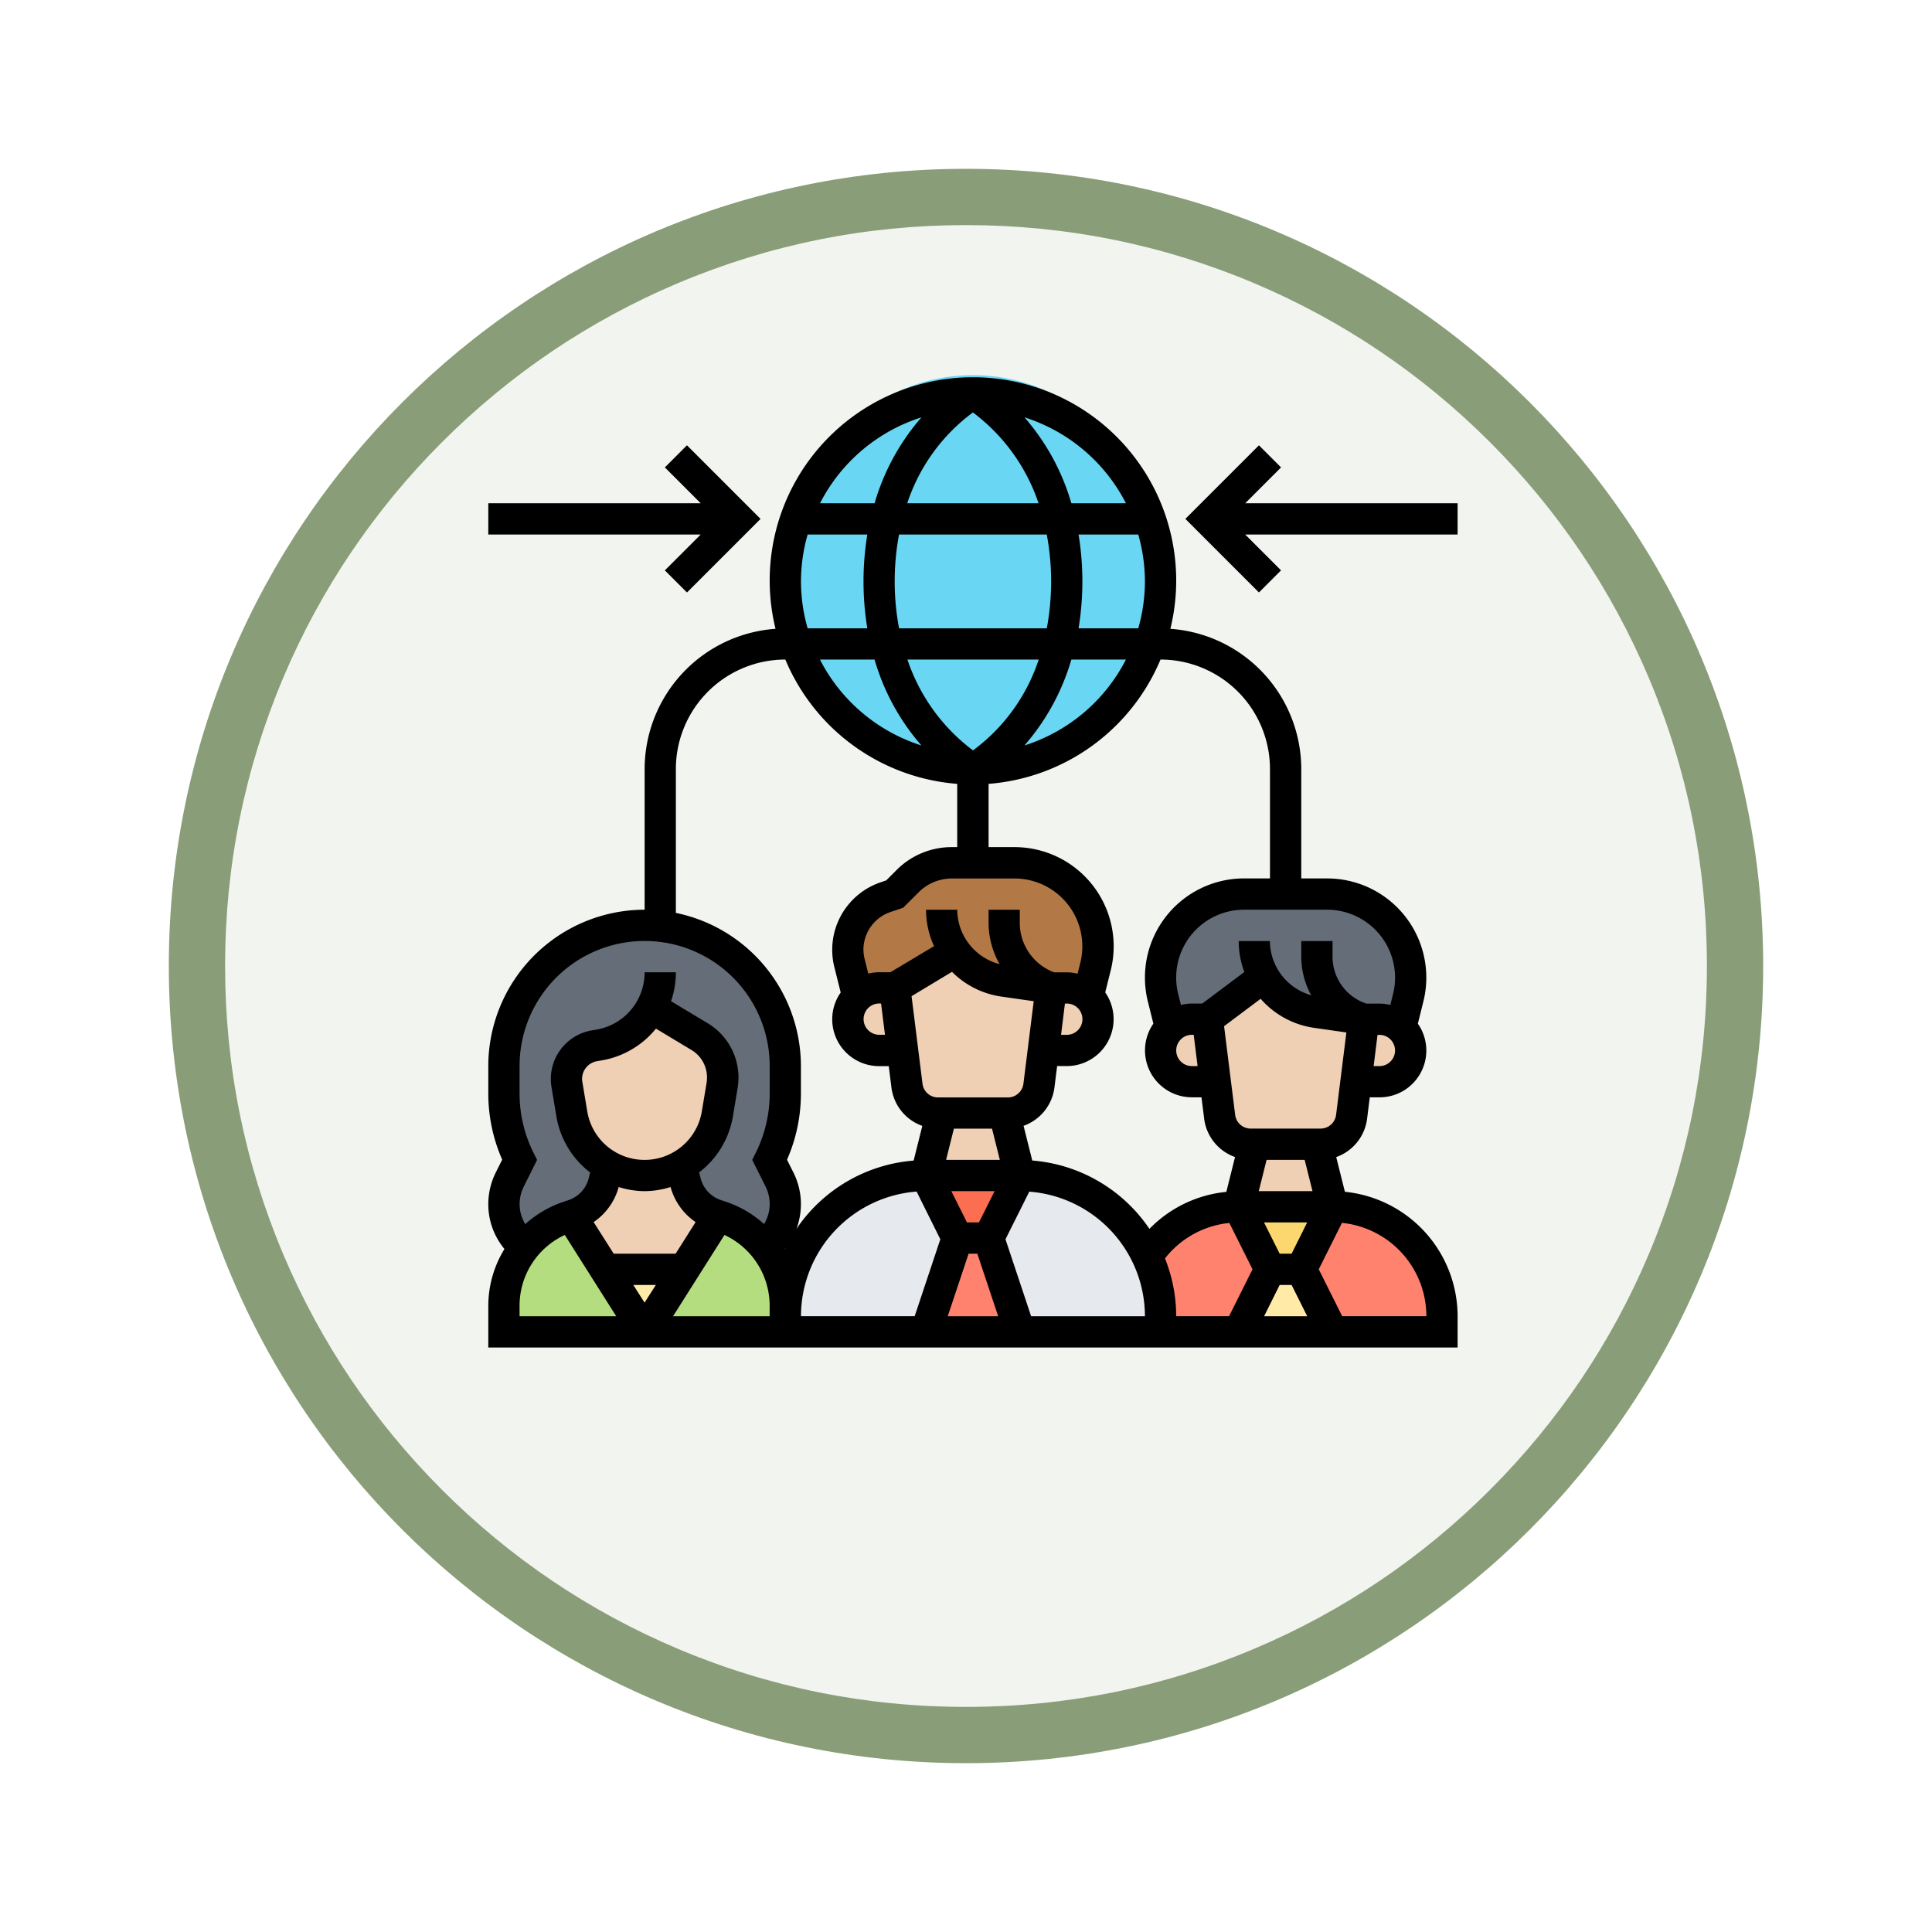 <svg xmlns="http://www.w3.org/2000/svg" xmlns:xlink="http://www.w3.org/1999/xlink" width="103" height="103" viewBox="0 0 103 103">
  <defs>
    <filter id="Trazado_982547" x="0" y="0" width="103" height="103" filterUnits="userSpaceOnUse">
      <feOffset dy="3" input="SourceAlpha"/>
      <feGaussianBlur stdDeviation="3" result="blur"/>
      <feFlood flood-opacity="0.161"/>
      <feComposite operator="in" in2="blur"/>
      <feComposite in="SourceGraphic"/>
    </filter>
  </defs>
  <g id="Grupo_1224524" data-name="Grupo 1224524" transform="translate(-614.13 -5793)">
    <g id="Grupo_1224203" data-name="Grupo 1224203" transform="translate(0 5367)">
      <g id="Grupo_1224081" data-name="Grupo 1224081" transform="translate(420 -1582)">
        <g id="Grupo_1206686" data-name="Grupo 1206686" transform="translate(-2.87 300.583)">
          <g id="Grupo_1201889" data-name="Grupo 1201889" transform="translate(206 1713.417)">
            <g id="Grupo_1201680" data-name="Grupo 1201680">
              <g id="Grupo_1201330" data-name="Grupo 1201330">
                <g id="Grupo_1172010" data-name="Grupo 1172010">
                  <g id="Grupo_1171046" data-name="Grupo 1171046">
                    <g id="Grupo_1148525" data-name="Grupo 1148525">
                      <g transform="matrix(1, 0, 0, 1, -9, -6)" filter="url(#Trazado_982547)">
                        <g id="Trazado_982547-2" data-name="Trazado 982547" transform="translate(9 6)" fill="#f2f4f0">
                          <path d="M 42.5 83.5 C 36.964 83.5 31.595 82.416 26.541 80.279 C 21.659 78.214 17.274 75.257 13.509 71.491 C 9.743 67.726 6.786 63.341 4.721 58.459 C 2.584 53.405 1.5 48.036 1.5 42.5 C 1.5 36.964 2.584 31.595 4.721 26.541 C 6.786 21.659 9.743 17.274 13.509 13.509 C 17.274 9.743 21.659 6.786 26.541 4.721 C 31.595 2.584 36.964 1.5 42.5 1.5 C 48.036 1.5 53.405 2.584 58.459 4.721 C 63.341 6.786 67.726 9.743 71.491 13.509 C 75.257 17.274 78.214 21.659 80.279 26.541 C 82.416 31.595 83.5 36.964 83.5 42.5 C 83.5 48.036 82.416 53.405 80.279 58.459 C 78.214 63.341 75.257 67.726 71.491 71.491 C 67.726 75.257 63.341 78.214 58.459 80.279 C 53.405 82.416 48.036 83.5 42.5 83.5 Z" stroke="none"/>
                          <path d="M 42.5 3 C 37.166 3 31.994 4.044 27.126 6.103 C 22.422 8.092 18.198 10.941 14.569 14.569 C 10.941 18.198 8.092 22.422 6.103 27.126 C 4.044 31.994 3 37.166 3 42.5 C 3 47.834 4.044 53.006 6.103 57.874 C 8.092 62.578 10.941 66.802 14.569 70.431 C 18.198 74.059 22.422 76.908 27.126 78.897 C 31.994 80.956 37.166 82 42.5 82 C 47.834 82 53.006 80.956 57.874 78.897 C 62.578 76.908 66.802 74.059 70.431 70.431 C 74.059 66.802 76.908 62.578 78.897 57.874 C 80.956 53.006 82 47.834 82 42.5 C 82 37.166 80.956 31.994 78.897 27.126 C 76.908 22.422 74.059 18.198 70.431 14.569 C 66.802 10.941 62.578 8.092 57.874 6.103 C 53.006 4.044 47.834 3 42.5 3 M 42.5 0 C 65.972 0 85 19.028 85 42.5 C 85 65.972 65.972 85 42.5 85 C 19.028 85 0 65.972 0 42.5 C 0 19.028 19.028 0 42.5 0 Z" stroke="none" fill="#899e78"/>
                        </g>
                      </g>
                    </g>
                  </g>
                </g>
              </g>
            </g>
          </g>
        </g>
      </g>
    </g>
    <g id="centralized_3195913" transform="translate(639.162 5812.162)">
      <g id="Grupo_1224522" data-name="Grupo 1224522" transform="translate(1.833 1.331)">
        <g id="Grupo_1224497" data-name="Grupo 1224497" transform="translate(14.802)">
          <ellipse id="Elipse_14752" data-name="Elipse 14752" cx="10" cy="10.5" rx="10" ry="10.5" transform="translate(0.203 -0.492)" fill="#69d6f4"/>
        </g>
        <g id="Grupo_1224498" data-name="Grupo 1224498" transform="translate(25.838 42.178)">
          <path id="Trazado_1180594" data-name="Trazado 1180594" d="M34.667,52a7.5,7.5,0,0,1,7.5,7.5v.833h-7.5l-1.667-5Z" transform="translate(-33 -52)" fill="#e6e9ed"/>
        </g>
        <g id="Grupo_1224499" data-name="Grupo 1224499" transform="translate(15.003 42.178)">
          <path id="Trazado_1180595" data-name="Trazado 1180595" d="M27.5,60.335H20V59.5A7.5,7.5,0,0,1,27.5,52l1.667,3.334Z" transform="translate(-20 -52)" fill="#e6e9ed"/>
        </g>
        <g id="Grupo_1224500" data-name="Grupo 1224500" transform="translate(22.504 45.512)">
          <path id="Trazado_1180596" data-name="Trazado 1180596" d="M32.334,56,34,61H29l1.667-5Z" transform="translate(-29 -56)" fill="#ff826e"/>
        </g>
        <g id="Grupo_1224501" data-name="Grupo 1224501" transform="translate(22.504 42.178)">
          <path id="Trazado_1180597" data-name="Trazado 1180597" d="M34,52l-1.667,3.334H30.667L29,52Z" transform="translate(-29 -52)" fill="#fc6e51"/>
        </g>
        <g id="Grupo_1224502" data-name="Grupo 1224502" transform="translate(42.508 43.845)">
          <path id="Trazado_1180598" data-name="Trazado 1180598" d="M54.667,54A5.83,5.83,0,0,1,60.5,59.834v.833H54.667L53,57.334Z" transform="translate(-53 -54)" fill="#ff826e"/>
        </g>
        <g id="Grupo_1224503" data-name="Grupo 1224503" transform="translate(34.29 43.845)">
          <path id="Trazado_1180599" data-name="Trazado 1180599" d="M48.024,54l1.667,3.334-1.667,3.334H43.857v-.833a7.474,7.474,0,0,0-.717-3.2A5.842,5.842,0,0,1,48.024,54Z" transform="translate(-43.14 -54)" fill="#ff826e"/>
        </g>
        <g id="Grupo_1224504" data-name="Grupo 1224504" transform="translate(39.174 47.178)">
          <path id="Trazado_1180600" data-name="Trazado 1180600" d="M52.334,58,54,61.334H49L50.667,58Z" transform="translate(-49 -58)" fill="#ffeaa7"/>
        </g>
        <g id="Grupo_1224505" data-name="Grupo 1224505" transform="translate(39.174 43.845)">
          <path id="Trazado_1180601" data-name="Trazado 1180601" d="M54,54l-1.667,3.334H50.667L49,54Z" transform="translate(-49 -54)" fill="#fcd770"/>
        </g>
        <g id="Grupo_1224506" data-name="Grupo 1224506" transform="translate(7.501 44.32)">
          <path id="Trazado_1180602" data-name="Trazado 1180602" d="M18.5,59.929v.833H11l2.109-3.334,1.809-2.859.167.05A5.009,5.009,0,0,1,18.5,59.363Z" transform="translate(-11 -54.57)" fill="#b4dd7f"/>
        </g>
        <g id="Grupo_1224507" data-name="Grupo 1224507" transform="translate(0 44.32)">
          <path id="Trazado_1180603" data-name="Trazado 1180603" d="M7.393,57.429,9.5,60.763H2v-1.4A5.009,5.009,0,0,1,5.417,54.62l.167-.05Z" transform="translate(-2 -54.57)" fill="#b4dd7f"/>
        </g>
        <g id="Grupo_1224508" data-name="Grupo 1224508" transform="translate(5.393 47.178)">
          <path id="Trazado_1180604" data-name="Trazado 1180604" d="M12.687,58l-2.109,3.334L8.47,58Z" transform="translate(-8.47 -58)" fill="#ffeaa7"/>
        </g>
        <g id="Grupo_1224509" data-name="Grupo 1224509" transform="translate(18.337 25.508)">
          <path id="Trazado_1180605" data-name="Trazado 1180605" d="M37.2,37.534l-.392,1.584-.008.008a1.622,1.622,0,0,0-1.134-.458h-.833L32.3,38.31a3.841,3.841,0,0,1-2.584-1.575L26.5,38.668h-.833a1.615,1.615,0,0,0-1.134.45l-.442-1.767a2.949,2.949,0,0,1,1.934-3.526l.475-.158.692-.692A3.337,3.337,0,0,1,29.551,32h3.334a4.45,4.45,0,0,1,4.451,4.451,4.335,4.335,0,0,1-.133,1.084Z" transform="translate(-24 -32)" fill="#b27946"/>
        </g>
        <g id="Grupo_1224510" data-name="Grupo 1224510" transform="translate(35.007 27.175)">
          <path id="Trazado_1180606" data-name="Trazado 1180606" d="M54.835,40.668,52.3,40.31a3.856,3.856,0,0,1-2.792-1.9L46.5,40.668h-.833a1.615,1.615,0,0,0-1.134.45l-.4-1.584A4.335,4.335,0,0,1,44,38.451,4.45,4.45,0,0,1,48.451,34h4.434a4.439,4.439,0,0,1,4.451,4.451,4.335,4.335,0,0,1-.133,1.084l-.4,1.584a1.615,1.615,0,0,0-1.134-.45Z" transform="translate(-44 -34)" fill="#656d78"/>
        </g>
        <g id="Grupo_1224511" data-name="Grupo 1224511" transform="translate(0 28.842)">
          <path id="Trazado_1180607" data-name="Trazado 1180607" d="M10.327,36.05A7.5,7.5,0,0,1,17,43.5v1.467a7.9,7.9,0,0,1-.833,3.534l.525,1.05A2.961,2.961,0,0,1,17,50.861a2.922,2.922,0,0,1-1.1,2.284,5.053,5.053,0,0,0-2.317-1.617l-.167-.05-.117-.042a2.493,2.493,0,0,1-1.634-1.767l-.217-.85a3.919,3.919,0,0,0,1.934-2.767l.242-1.484a3.033,3.033,0,0,0,.042-.467,2.518,2.518,0,0,0-1.225-2.167L9.86,40.384H9.852a3.925,3.925,0,0,1-2.809,2l-.208.033a1.792,1.792,0,0,0-1.5,1.775,1.628,1.628,0,0,0,.025.283l.258,1.575A3.905,3.905,0,0,0,6.959,48.4a4.2,4.2,0,0,0,.592.417l-.217.85A2.493,2.493,0,0,1,5.7,51.436l-.117.042-.167.05A5.053,5.053,0,0,0,3.1,53.145a2.924,2.924,0,0,1-.792-3.592l.525-1.05A7.9,7.9,0,0,1,2,44.968V43.5A7.513,7.513,0,0,1,9.5,36a6.851,6.851,0,0,1,.825.05Z" transform="translate(-2 -36)" fill="#656d78"/>
        </g>
        <g id="Grupo_1224512" data-name="Grupo 1224512" transform="translate(45.426 33.843)">
          <path id="Trazado_1180608" data-name="Trazado 1180608" d="M58.925,42.492a1.63,1.63,0,0,1,.492,1.175,1.672,1.672,0,0,1-1.667,1.667H56.5L56.917,42h.833a1.615,1.615,0,0,1,1.134.45Z" transform="translate(-56.5 -42)" fill="#f0d0b4"/>
        </g>
        <g id="Grupo_1224513" data-name="Grupo 1224513" transform="translate(39.174 40.511)">
          <path id="Trazado_1180609" data-name="Trazado 1180609" d="M53.167,50,54,53.334H49L49.833,50Z" transform="translate(-49 -50)" fill="#f0d0b4"/>
        </g>
        <g id="Grupo_1224514" data-name="Grupo 1224514" transform="translate(37.507 31.584)">
          <path id="Trazado_1180610" data-name="Trazado 1180610" d="M55.335,41.549l-.417,3.334-.233,1.875a1.673,1.673,0,0,1-1.659,1.459H49.309a1.673,1.673,0,0,1-1.659-1.459l-.233-1.875L47,41.549l3.009-2.259a3.856,3.856,0,0,0,2.792,1.9Z" transform="translate(-47 -39.29)" fill="#f0d0b4"/>
        </g>
        <g id="Grupo_1224515" data-name="Grupo 1224515" transform="translate(35.007 33.843)">
          <path id="Trazado_1180611" data-name="Trazado 1180611" d="M46.5,42l.417,3.334h-1.25A1.672,1.672,0,0,1,44,43.667a1.63,1.63,0,0,1,.492-1.175l.042-.042A1.615,1.615,0,0,1,45.667,42Z" transform="translate(-44 -42)" fill="#f0d0b4"/>
        </g>
        <g id="Grupo_1224516" data-name="Grupo 1224516" transform="translate(28.756 32.176)">
          <path id="Trazado_1180612" data-name="Trazado 1180612" d="M38.925,40.492a1.63,1.63,0,0,1,.492,1.175,1.672,1.672,0,0,1-1.667,1.667H36.5L36.917,40h.833a1.622,1.622,0,0,1,1.134.458A.146.146,0,0,1,38.925,40.492Z" transform="translate(-36.5 -40)" fill="#f0d0b4"/>
        </g>
        <g id="Grupo_1224517" data-name="Grupo 1224517" transform="translate(18.337 32.176)">
          <path id="Trazado_1180613" data-name="Trazado 1180613" d="M26.5,40l.417,3.334h-1.25A1.672,1.672,0,0,1,24,41.667a1.63,1.63,0,0,1,.492-1.175l.042-.042A1.615,1.615,0,0,1,25.667,40Z" transform="translate(-24 -40)" fill="#f0d0b4"/>
        </g>
        <g id="Grupo_1224518" data-name="Grupo 1224518" transform="translate(22.504 38.844)">
          <path id="Trazado_1180614" data-name="Trazado 1180614" d="M33.167,48,34,51.334H29L29.833,48Z" transform="translate(-29 -48)" fill="#f0d0b4"/>
        </g>
        <g id="Grupo_1224519" data-name="Grupo 1224519" transform="translate(20.837 30.242)">
          <path id="Trazado_1180615" data-name="Trazado 1180615" d="M35.335,39.614l-.417,3.334-.233,1.875a1.673,1.673,0,0,1-1.659,1.459H29.309a1.673,1.673,0,0,1-1.659-1.459l-.233-1.875L27,39.614l3.217-1.934A3.841,3.841,0,0,0,32.8,39.255Z" transform="translate(-27 -37.68)" fill="#f0d0b4"/>
        </g>
        <g id="Grupo_1224520" data-name="Grupo 1224520" transform="translate(3.584 41.661)">
          <path id="Trazado_1180616" data-name="Trazado 1180616" d="M14.018,54l.117.042L12.326,56.9H8.109L6.3,54.039,6.417,54A2.493,2.493,0,0,0,8.05,52.23l.217-.85a3.939,3.939,0,0,0,3.9,0l.217.85A2.493,2.493,0,0,0,14.018,54Z" transform="translate(-6.3 -51.38)" fill="#f0d0b4"/>
        </g>
        <g id="Grupo_1224521" data-name="Grupo 1224521" transform="translate(3.334 33.226)">
          <path id="Trazado_1180617" data-name="Trazado 1180617" d="M14.335,44.977a3.033,3.033,0,0,1-.042.467l-.242,1.484a3.919,3.919,0,0,1-1.934,2.767,3.939,3.939,0,0,1-3.9,0,4.2,4.2,0,0,1-.592-.417,3.905,3.905,0,0,1-1.342-2.35l-.258-1.575A1.628,1.628,0,0,1,6,45.069a1.792,1.792,0,0,1,1.5-1.775l.208-.033a3.925,3.925,0,0,0,2.809-2h.008l2.584,1.55a2.518,2.518,0,0,1,1.225,2.167Z" transform="translate(-6 -41.26)" fill="#f0d0b4"/>
        </g>
      </g>
      <g id="Grupo_1224523" data-name="Grupo 1224523" transform="translate(1 1)">
        <path id="Trazado_1180618" data-name="Trazado 1180618" d="M46.668,44.375l-.463-1.85a2.5,2.5,0,0,0,1.646-2.041l.143-1.144h.514a2.495,2.495,0,0,0,2.049-3.927l.293-1.174a5.285,5.285,0,0,0-5.128-6.569H44.342V21.837a7.506,7.506,0,0,0-6.978-7.475,10.836,10.836,0,1,0-21.051,0,7.506,7.506,0,0,0-6.978,7.475v7.5A8.344,8.344,0,0,0,1,37.674v1.47a8.779,8.779,0,0,0,.741,3.519l-.344.688A3.785,3.785,0,0,0,1,45.033a3.738,3.738,0,0,0,.862,2.392A5.809,5.809,0,0,0,1,50.447v2.23H52.677V51.01a6.677,6.677,0,0,0-6.009-6.635Zm-2.144-1.7.417,1.667H42.076l.417-1.667ZM43.19,49.343h.637l.833,1.667h-2.3Zm.637-1.667H43.19l-.833-1.667h2.3Zm2.371-7.4a.835.835,0,0,1-.828.73H41.645a.834.834,0,0,1-.827-.73l-.591-4.728,1.949-1.461a4.666,4.666,0,0,0,2.848,1.548l1.723.246Zm2.311-2.6H48.2l.208-1.667h.1a.833.833,0,1,1,0,1.667Zm.833-4.716a3.585,3.585,0,0,1-.108.878l-.145.578a2.508,2.508,0,0,0-.58-.074h-.7a2.633,2.633,0,0,1-1.8-2.5v-.833H44.342v.833a4.29,4.29,0,0,0,.529,2.055,3.021,3.021,0,0,1-2.2-2.888H41.008a4.618,4.618,0,0,0,.3,1.648L39.063,34.34h-.556a2.464,2.464,0,0,0-.58.075l-.145-.578a3.619,3.619,0,0,1,3.511-4.5h4.43a3.624,3.624,0,0,1,3.62,3.619ZM38.507,36.007h.1l.208,1.667h-.306a.833.833,0,0,1,0-1.667ZM36.84,16a5.841,5.841,0,0,1,5.834,5.834v5.834H41.293a5.288,5.288,0,0,0-5.128,6.569l.293,1.174a2.5,2.5,0,0,0,2.05,3.927h.514l.143,1.144a2.5,2.5,0,0,0,1.646,2.041l-.464,1.857a6.627,6.627,0,0,0-4.1,1.972A8.334,8.334,0,0,0,30,42.708l-.463-1.85a2.5,2.5,0,0,0,1.646-2.041l.143-1.144h.514a2.5,2.5,0,0,0,2.05-3.927l.293-1.174A5.288,5.288,0,0,0,29.054,26H27.672V22.628A10.851,10.851,0,0,0,36.838,16Zm-15,18.337h.1l.208,1.667h-.306a.833.833,0,0,1,0-1.667Zm.6-1.667h-.6a2.476,2.476,0,0,0-.581.075l-.189-.756A2.166,2.166,0,0,1,21,31.475a2.126,2.126,0,0,1,1.456-2.02l.661-.221.83-.83a2.517,2.517,0,0,1,1.768-.732h3.335a3.619,3.619,0,0,1,3.511,4.5l-.144.578a2.476,2.476,0,0,0-.581-.075h-.671a2.815,2.815,0,0,1-1.83-2.636v-.7H27.672v.7a4.465,4.465,0,0,0,.589,2.2A3.02,3.02,0,0,1,26,29.339H24.338a4.635,4.635,0,0,0,.426,1.94ZM17.67,11.835a9.14,9.14,0,0,1,.355-2.5h3.182a15.474,15.474,0,0,0,0,5H18.025A9.14,9.14,0,0,1,17.67,11.835Zm9.166-9.008a10.016,10.016,0,0,1,3.5,4.841h-7a9.844,9.844,0,0,1,3.5-4.841Zm3.937,6.508a13.361,13.361,0,0,1,.233,2.5,13.5,13.5,0,0,1-.231,2.5H22.9a13.361,13.361,0,0,1-.233-2.5,13.5,13.5,0,0,1,.231-2.5Zm5.234,2.5a9.14,9.14,0,0,1-.355,2.5H32.469a15.474,15.474,0,0,0,0-5h3.182A9.14,9.14,0,0,1,36.007,11.835Zm-9.166,9.008A10.021,10.021,0,0,1,23.345,16h7a9.843,9.843,0,0,1-3.5,4.841ZM32.085,16h2.91a9.207,9.207,0,0,1-5.412,4.581A12.085,12.085,0,0,0,32.085,16ZM21.592,16a12.073,12.073,0,0,0,2.5,4.581A9.21,9.21,0,0,1,18.682,16ZM31.742,34.34h.1a.833.833,0,0,1,0,1.667h-.306Zm-6.021-1.691a4.65,4.65,0,0,0,2.634,1.32l1.723.246-.549,4.4a.835.835,0,0,1-.828.731H24.976a.834.834,0,0,1-.827-.73l-.583-4.669Zm2.134,8.359.417,1.667H25.406l.417-1.667Zm.136,3.334-.833,1.667H26.52l-.833-1.667Zm-1.384,3.334h.465l1.111,3.334H25.494Zm1.966-.769,1.269-2.539a6.671,6.671,0,0,1,6.165,6.642H29.94ZM34.995,7.668h-2.91a12.073,12.073,0,0,0-2.5-4.581A9.21,9.21,0,0,1,34.995,7.668Zm-10.9-4.581a12.074,12.074,0,0,0-2.5,4.581h-2.91A9.209,9.209,0,0,1,24.095,3.087ZM11,21.837A5.841,5.841,0,0,1,16.836,16h0A10.848,10.848,0,0,0,26,22.628V26h-.286a4.14,4.14,0,0,0-2.946,1.22l-.552.552-.288.1A3.8,3.8,0,0,0,19.45,32.4l.338,1.352a2.475,2.475,0,0,0-.452,1.425,2.5,2.5,0,0,0,2.5,2.5h.514l.143,1.144a2.5,2.5,0,0,0,1.646,2.041l-.463,1.85a8.335,8.335,0,0,0-6.249,3.642,3.752,3.752,0,0,0-.157-3l-.344-.688a8.776,8.776,0,0,0,.741-3.519v-1.47A8.348,8.348,0,0,0,11,29.507ZM9.334,42.675a3.09,3.09,0,0,1-3.058-2.591l-.262-1.57A.848.848,0,0,1,6,38.362a.961.961,0,0,1,.8-.95l.212-.035a4.757,4.757,0,0,0,2.926-1.7l1.9,1.143a1.7,1.7,0,0,1,.822,1.451,2.037,2.037,0,0,1-.028.333l-.247,1.48a3.091,3.091,0,0,1-3.061,2.591ZM7.952,44.122a4.758,4.758,0,0,0,1.384.22,4.747,4.747,0,0,0,1.382-.22,3.314,3.314,0,0,0,1.335,1.869l-1.066,1.685h-3.3L6.616,45.991A3.314,3.314,0,0,0,7.952,44.122Zm1.98,5.221-.6.943-.6-.943Zm3.659-2.665A4.155,4.155,0,0,1,16,50.447v.563H10.849Zm3.217.747c.012-.013.024-.026.036-.04l-.027.055ZM3.413,42.3a7.092,7.092,0,0,1-.746-3.158v-1.47a6.668,6.668,0,1,1,13.336,0v1.47a7.092,7.092,0,0,1-.746,3.158l-.186.373.711,1.421a2.114,2.114,0,0,1,.221.937,2.072,2.072,0,0,1-.3,1.064,5.8,5.8,0,0,0-2.02-1.184l-.278-.093a1.66,1.66,0,0,1-1.09-1.178l-.074-.3a4.741,4.741,0,0,0,1.8-2.987l.247-1.479a3.722,3.722,0,0,0,.05-.608A3.378,3.378,0,0,0,12.7,35.39l-1.957-1.174A4.761,4.761,0,0,0,11,32.673H9.335a3.092,3.092,0,0,1-2.591,3.06l-.212.035a2.629,2.629,0,0,0-2.163,3.021l.262,1.57a4.743,4.743,0,0,0,1.8,2.987l-.074.3a1.661,1.661,0,0,1-1.089,1.177l-.28.093A5.816,5.816,0,0,0,2.97,46.1a2.067,2.067,0,0,1-.3-1.063,2.114,2.114,0,0,1,.221-.937L3.6,42.675Zm-.746,8.145a4.154,4.154,0,0,1,2.412-3.768L7.821,51.01H2.667Zm21.168-6.08L25.1,46.906l-1.368,4.1H17.67a6.671,6.671,0,0,1,6.165-6.642Zm13.242,3.563a4.978,4.978,0,0,1,3.431-1.891l1.235,2.47-1.25,2.5H37.674A8.281,8.281,0,0,0,37.077,47.931Zm9.447,3.079-1.25-2.5,1.238-2.475a5.007,5.007,0,0,1,4.5,4.975Z" transform="translate(-1 -1)"/>
        <path id="Trazado_1180619" data-name="Trazado 1180619" d="M10.413,11.961l1.179,1.179,3.923-3.923L11.591,5.293,10.413,6.472l1.911,1.911H1V10.05H12.324Z" transform="translate(-1 -1.715)"/>
        <path id="Trazado_1180620" data-name="Trazado 1180620" d="M48.777,8.383l1.911-1.911L49.509,5.293,45.586,9.216l3.923,3.923,1.179-1.179L48.777,10.05H60.1V8.383Z" transform="translate(-8.424 -1.715)"/>
      </g>
    </g>
  </g>
</svg>
